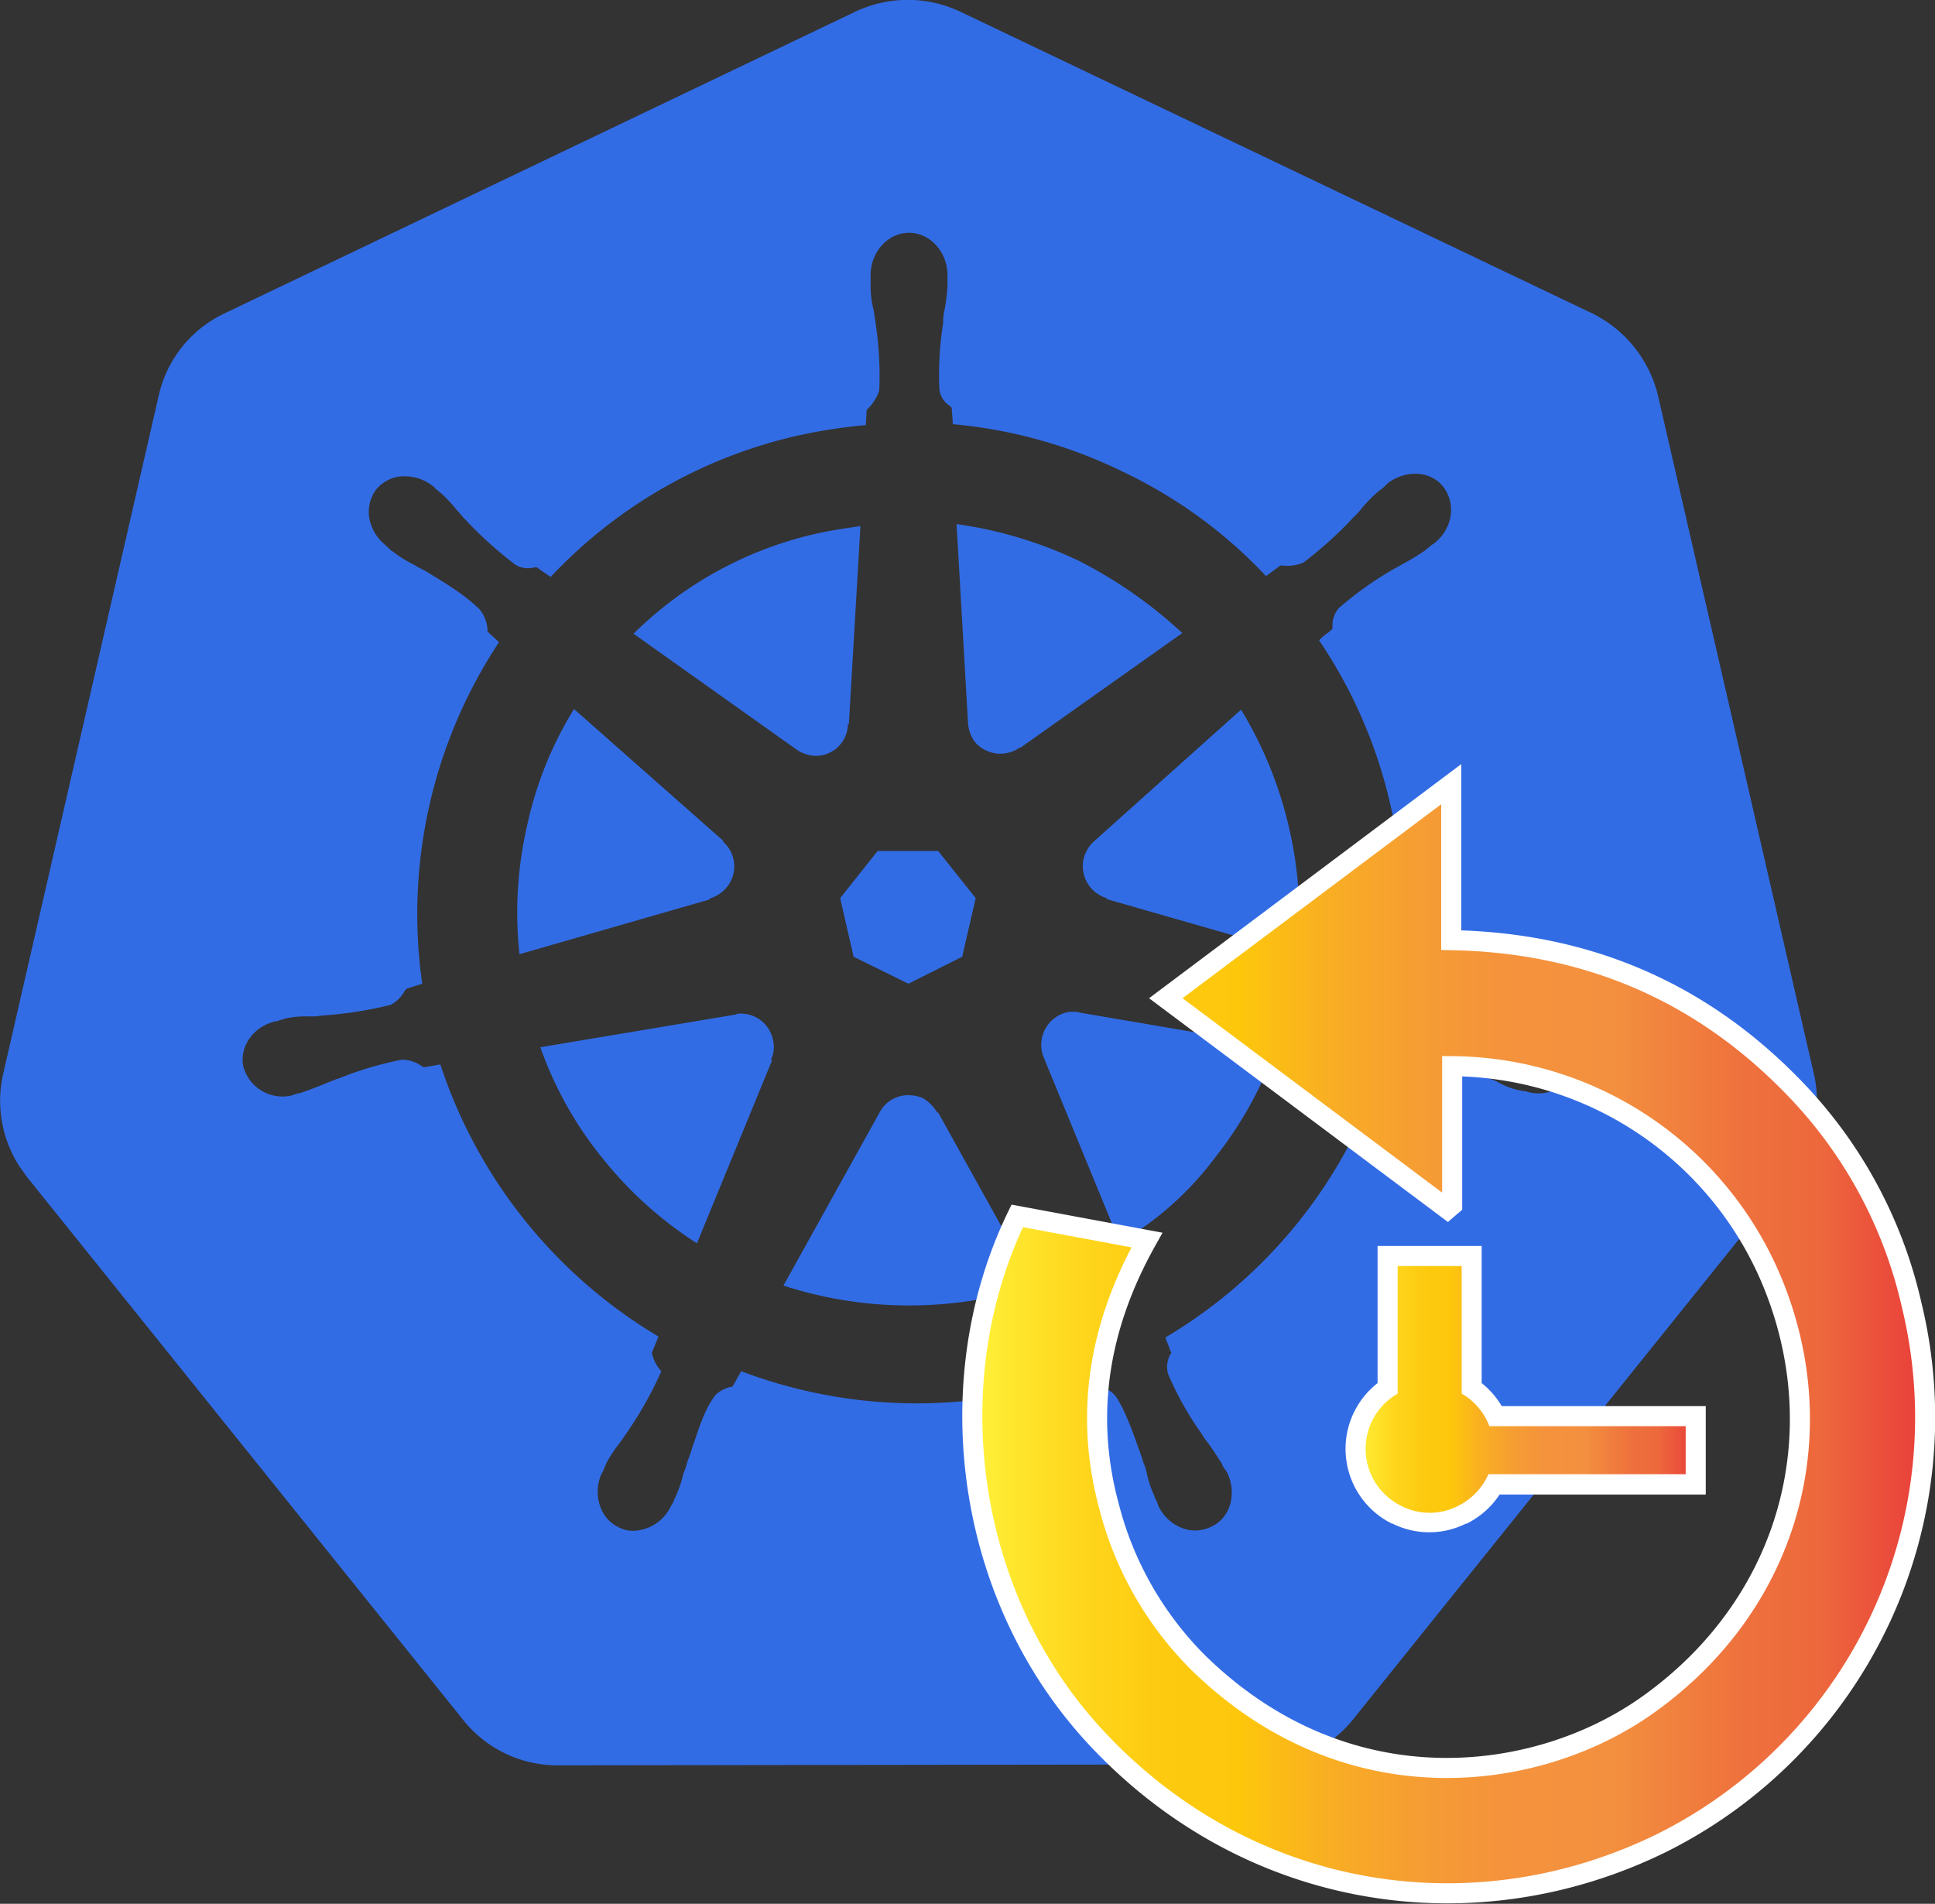<svg xmlns="http://www.w3.org/2000/svg" xmlns:xlink="http://www.w3.org/1999/xlink" viewBox="0 0 289.27 284.61"><rect x="0" y="0" width="289.27" height="284.61" fill="#333333" stroke="none"/><defs><style>.cls-1{fill:#326ce5;}.cls-2{stroke:#fff;stroke-miterlimit:10;stroke-width:3px;fill:url(#linear-gradient);}.cls-3{fill:url(#linear-gradient-2);}.cls-4{fill:#fff;}</style><linearGradient id="linear-gradient" x1="145.36" y1="200.2" x2="287.77" y2="200.2" gradientUnits="userSpaceOnUse"><stop offset="0" stop-color="#fff33b"/><stop offset="0.04" stop-color="#fee72e"/><stop offset="0.12" stop-color="#fed51b"/><stop offset="0.2" stop-color="#fdca10"/><stop offset="0.28" stop-color="#fdc70c"/><stop offset="0.37" stop-color="#f9af22"/><stop offset="0.46" stop-color="#f69e32"/><stop offset="0.55" stop-color="#f4933c"/><stop offset="0.67" stop-color="#f3903f"/><stop offset="0.7" stop-color="#f2893e"/><stop offset="0.81" stop-color="#ee713d"/><stop offset="0.89" stop-color="#ed683c"/><stop offset="1" stop-color="#e93e3a"/></linearGradient><linearGradient id="linear-gradient-2" x1="202.65" y1="207.72" x2="253.52" y2="207.72" xlink:href="#linear-gradient"/></defs><title>Asset 6</title><g id="Layer_2" data-name="Layer 2"><g id="Layer_2-2" data-name="Layer 2"><path id="Shape" class="cls-1" d="M181.63,173.07a57.23,57.23,0,0,0,9.19-16.67l-29.31-5a3.19,3.19,0,0,0-1.14-.14,3.94,3.94,0,0,0-1.87.43,5,5,0,0,0-2.44,6.47l11.34,27.59A47.69,47.69,0,0,0,181.63,173.07Z"/><path id="Shape-2" data-name="Shape" class="cls-1" d="M104.19,185.87l11.21-27.31-.14-.15a4.41,4.41,0,0,0,.28-3,4.89,4.89,0,0,0-4.74-3.88h0a1.77,1.77,0,0,0-.86.15l-29.16,4.88a55.51,55.51,0,0,0,9.48,16.82A58,58,0,0,0,104.19,185.87Z"/><path id="Shape-3" data-name="Shape" class="cls-1" d="M94.71,94.74,119,112a5.38,5.38,0,0,0,2.87,1,4.81,4.81,0,0,0,4.89-4.74h.14l1.73-29.61c-2,.29-4,.58-6,1A56.57,56.57,0,0,0,94.71,94.74Z"/><path id="Shape-4" data-name="Shape" class="cls-1" d="M161.23,83.82A62.56,62.56,0,0,0,143,78.35L144.71,108a5.38,5.38,0,0,0,1,2.88,5,5,0,0,0,6.75.86h.15l24.13-17.1A67.63,67.63,0,0,0,161.23,83.82Z"/><path id="Shape-5" data-name="Shape" class="cls-1" d="M162,128.37a5,5,0,0,0,3.44,5.9v.14L194,142.6a59,59,0,0,0-1.29-18.83,59.79,59.79,0,0,0-7.18-17.68l-22,19.7A5.19,5.19,0,0,0,162,128.37Z"/><path id="Shape-6" data-name="Shape" class="cls-1" d="M148.87,193.77c2-.43,3.88-1,5.75-1.58l-14.37-25.87h-.14a6.2,6.2,0,0,0-2.16-2.16,5.65,5.65,0,0,0-2.15-.43h-.14a4.8,4.8,0,0,0-4.17,2.59l-14.37,25.87A60.94,60.94,0,0,0,148.87,193.77Z"/><path id="Shape-7" data-name="Shape" class="cls-1" d="M85.81,106a55.16,55.16,0,0,0-7,17.39,57.74,57.74,0,0,0-1.15,19.26l28.44-8.19v-.14a5.21,5.21,0,0,0,2.59-1.73,4.92,4.92,0,0,0-.58-6.75v-.15Z"/><polygon id="Shape-8" data-name="Shape" class="cls-1" points="131.2 127.22 125.6 134.27 127.61 143.03 135.8 147.06 143.84 143.03 145.86 134.27 140.25 127.22 131.2 127.22"/><path id="Shape-9" data-name="Shape" class="cls-1" d="M188.24,263.77A18,18,0,0,0,202.31,257l65.37-81.35a17.7,17.7,0,0,0,3.45-15.24L247.85,59.09a18.58,18.58,0,0,0-9.76-12.21L143.56,1.75A18.41,18.41,0,0,0,134.79,0a18.76,18.76,0,0,0-6.89,1.73L33.51,46.88a17.91,17.91,0,0,0-9.77,12.21L.47,160.57a18.06,18.06,0,0,0,2.44,13.8c.29.43.72,1,1,1.43l65.36,81.36a18,18,0,0,0,14.08,6.75Zm-90.8-61.52,1-2.44a74.31,74.31,0,0,1-32.61-40.68l-2.45.43c-.14,0-.14-.14-.28-.14a5.11,5.11,0,0,0-3-1,50.12,50.12,0,0,0-9.62,2.88h-.15c-.57.28-1.15.43-1.72.72-1.15.43-2.16.86-3.45,1.29-.29.14-.72.14-1,.29a.54.54,0,0,0-.43.14h0a6.07,6.07,0,0,1-7.32-4.17c-.72-3,1.43-6.18,4.88-6.9h0a.53.53,0,0,0,.43-.14,7.57,7.57,0,0,0,1-.29,15.6,15.6,0,0,1,3.59-.29,9.12,9.12,0,0,0,1.87-.14h.14a59.44,59.44,0,0,0,10.06-1.58,5.14,5.14,0,0,0,2.15-2.16l.29-.28,2.3-.72A73.69,73.69,0,0,1,74.6,96l-1.72-1.58v-.28a5.33,5.33,0,0,0-1.15-3c-2.16-2.16-5-3.88-8.34-5.9a15.19,15.19,0,0,1-1.58-.86,16.45,16.45,0,0,1-3-1.87,3.46,3.46,0,0,1-.86-.72c-.15-.14-.29-.14-.29-.28h0a6.6,6.6,0,0,1-2.44-4,5.58,5.58,0,0,1,1-4.31,5.41,5.41,0,0,1,4.31-2h.15a6.82,6.82,0,0,1,4,1.44c.14.14.28.14.28.28.29.29.72.58.87.72a20.71,20.71,0,0,1,2.44,2.59c.43.43.72.86,1.15,1.29l.14.15A60.72,60.72,0,0,0,77,84.39a3.57,3.57,0,0,0,2.88.43h.43c.28.29,1.43,1,2,1.44a72.54,72.54,0,0,1,36.92-21.13,79.37,79.37,0,0,1,10.2-1.58l.14-2.3a6.68,6.68,0,0,0,1.87-2.87,51.85,51.85,0,0,0-.57-10.21V48c-.15-.58-.15-1.15-.29-1.73a14.36,14.36,0,0,1-.43-3.59V41.27h0v-.14c0-3.45,2.58-6.33,5.74-6.33s5.75,2.88,5.75,6.33v1.58a28,28,0,0,1-.43,3.59A7.45,7.45,0,0,0,141,48v.29a49,49,0,0,0-.57,9.91A3.38,3.38,0,0,0,142,60.68l.28.28c0,.43.15,1.73.15,2.45A72.47,72.47,0,0,1,168,70.59a71.12,71.12,0,0,1,21.26,15.53l2.16-1.58h.28a6.19,6.19,0,0,0,3.16-.44,60,60,0,0,0,7.47-6.75l.15-.15a9.53,9.53,0,0,0,1.15-1.29,23.28,23.28,0,0,1,2.58-2.59,3.88,3.88,0,0,0,.87-.71c.14-.15.28-.15.28-.29,2.73-2.16,6.61-2,8.48.57s1.29,6.18-1.44,8.34c-.14.14-.29.14-.43.29s-.57.43-.86.72a35.19,35.19,0,0,1-3,1.86c-.57.29-1,.58-1.58.87a52.13,52.13,0,0,0-8.33,5.89,3.84,3.84,0,0,0-1,2.73V94a5.1,5.1,0,0,1-.86.72,8.45,8.45,0,0,0-1.15,1,72.58,72.58,0,0,1,10.63,24.43,71.14,71.14,0,0,1,1.15,26.45l2.3.72a.48.48,0,0,1,.15.28,4.23,4.23,0,0,0,2.29,2.16,48.05,48.05,0,0,0,10.06,1.58h.14c.58,0,1.3.14,1.87.14a33.7,33.7,0,0,1,3.59.29,2.58,2.58,0,0,1,1,.29c.29,0,.43.14.57.14,3.31.86,5.46,3.88,4.89,6.9a6.08,6.08,0,0,1-7.33,4.17h0c-.14,0-.29-.14-.57-.14s-.72-.15-.87-.15a11.59,11.59,0,0,1-3.3-1.29c-.57-.29-1.15-.43-1.72-.72h-.15a54.19,54.19,0,0,0-9.62-2.87h-.29a3.48,3.48,0,0,0-2.44,1c-.15.15-.29.15-.29.29-.43-.14-1.58-.29-2.44-.43a73.58,73.58,0,0,1-32.61,41c.14.14.14.43.28.72.29.57.44,1.29.58,1.44s-.14.28-.14.43a3.85,3.85,0,0,0-.29,2.87,47,47,0,0,0,5,8.91,10.92,10.92,0,0,0,1,1.44c.72,1,1.29,1.87,2,3a3.74,3.74,0,0,0,.58,1c.14.14.14.28.28.43,1.44,3.16.44,6.75-2.44,8.05a5.4,5.4,0,0,1-4.45.14,6.47,6.47,0,0,1-3.45-3.31c0-.14-.14-.28-.14-.43-.15-.43-.43-.72-.43-1a15.54,15.54,0,0,1-1.15-3.45,8.38,8.38,0,0,0-.58-1.73v-.14c-1.29-3.59-2.3-6.76-3.88-9.34a3.65,3.65,0,0,0-2.44-1.59c-.14,0-.29-.14-.43-.14s-.29-.57-.57-1a9.49,9.49,0,0,1-.58-1.14,83.54,83.54,0,0,1-9.62,2.87,74.05,74.05,0,0,1-42.53-3l-1.29,2.3a4.83,4.83,0,0,0-2.44,1.15c-1.44,1.73-2.3,4.17-3.16,6.76-.43,1.15-.72,2.3-1.15,3.3a8.38,8.38,0,0,1-.58,1.73,18.59,18.59,0,0,1-1.15,3.45,7.82,7.82,0,0,0-.43,1c-.14.15-.14.29-.28.43h0a6.41,6.41,0,0,1-5.61,3.74,4.56,4.56,0,0,1-2.3-.57c-2.73-1.3-3.87-5-2.44-8.05.15-.15.15-.29.29-.58s.29-.72.43-1a21.13,21.13,0,0,1,2-3c.29-.43.72-1,1-1.44a56.84,56.84,0,0,0,5.17-9.2A6.25,6.25,0,0,1,97.44,202.25Z"/><path class="cls-2" d="M152.07,181.77l19.39,3.61c-7.06,12.56-9.43,25.76-5.7,39.69a50.85,50.85,0,0,0,13.49,23.61c22.42,21.81,51,17.82,67.35,6,20.62-14.83,27.39-39.38,18.9-61.63a52.18,52.18,0,0,0-48.41-33.66v20.77l-.7.6-42.11-31.53,42.67-32v23.32q31,.56,52,22.86a68.18,68.18,0,0,1,16.82,31.64,71.08,71.08,0,0,1-37.28,80.43c-27.9,13.75-61.43,8.79-84.16-15.21C144.27,239.18,140,206.6,152.07,181.77Z"/><path class="cls-3" d="M213.72,227.66a10.93,10.93,0,0,1-4.82-1.14l-.68-.37a11,11,0,0,1-.78-18.63V187.77H220v19.75a11.16,11.16,0,0,1,3.62,4.19h29.89v10.18H223.44a11.09,11.09,0,0,1-4.17,4.24l-.66.36A11,11,0,0,1,213.72,227.66Z"/><path class="cls-4" d="M218.51,189.27v19.08a9.45,9.45,0,0,1,4.14,4.86H252v7.18H222.51a9.65,9.65,0,0,1-4,4.45l-.62.33a9.26,9.26,0,0,1-8.33,0l-.62-.33a9.49,9.49,0,0,1,0-16.49V189.27h9.57m3-3H205.94v20.5a12.48,12.48,0,0,0,1.49,20.66l0,0,0,0,.62.34.06,0,.05,0a12.28,12.28,0,0,0,11,0l.07,0,.06,0,.62-.34,0,0,0,0a12.54,12.54,0,0,0,4.27-4H255V210.21h-30.5a12.53,12.53,0,0,0-3-3.44v-20.5Z"/></g></g></svg>